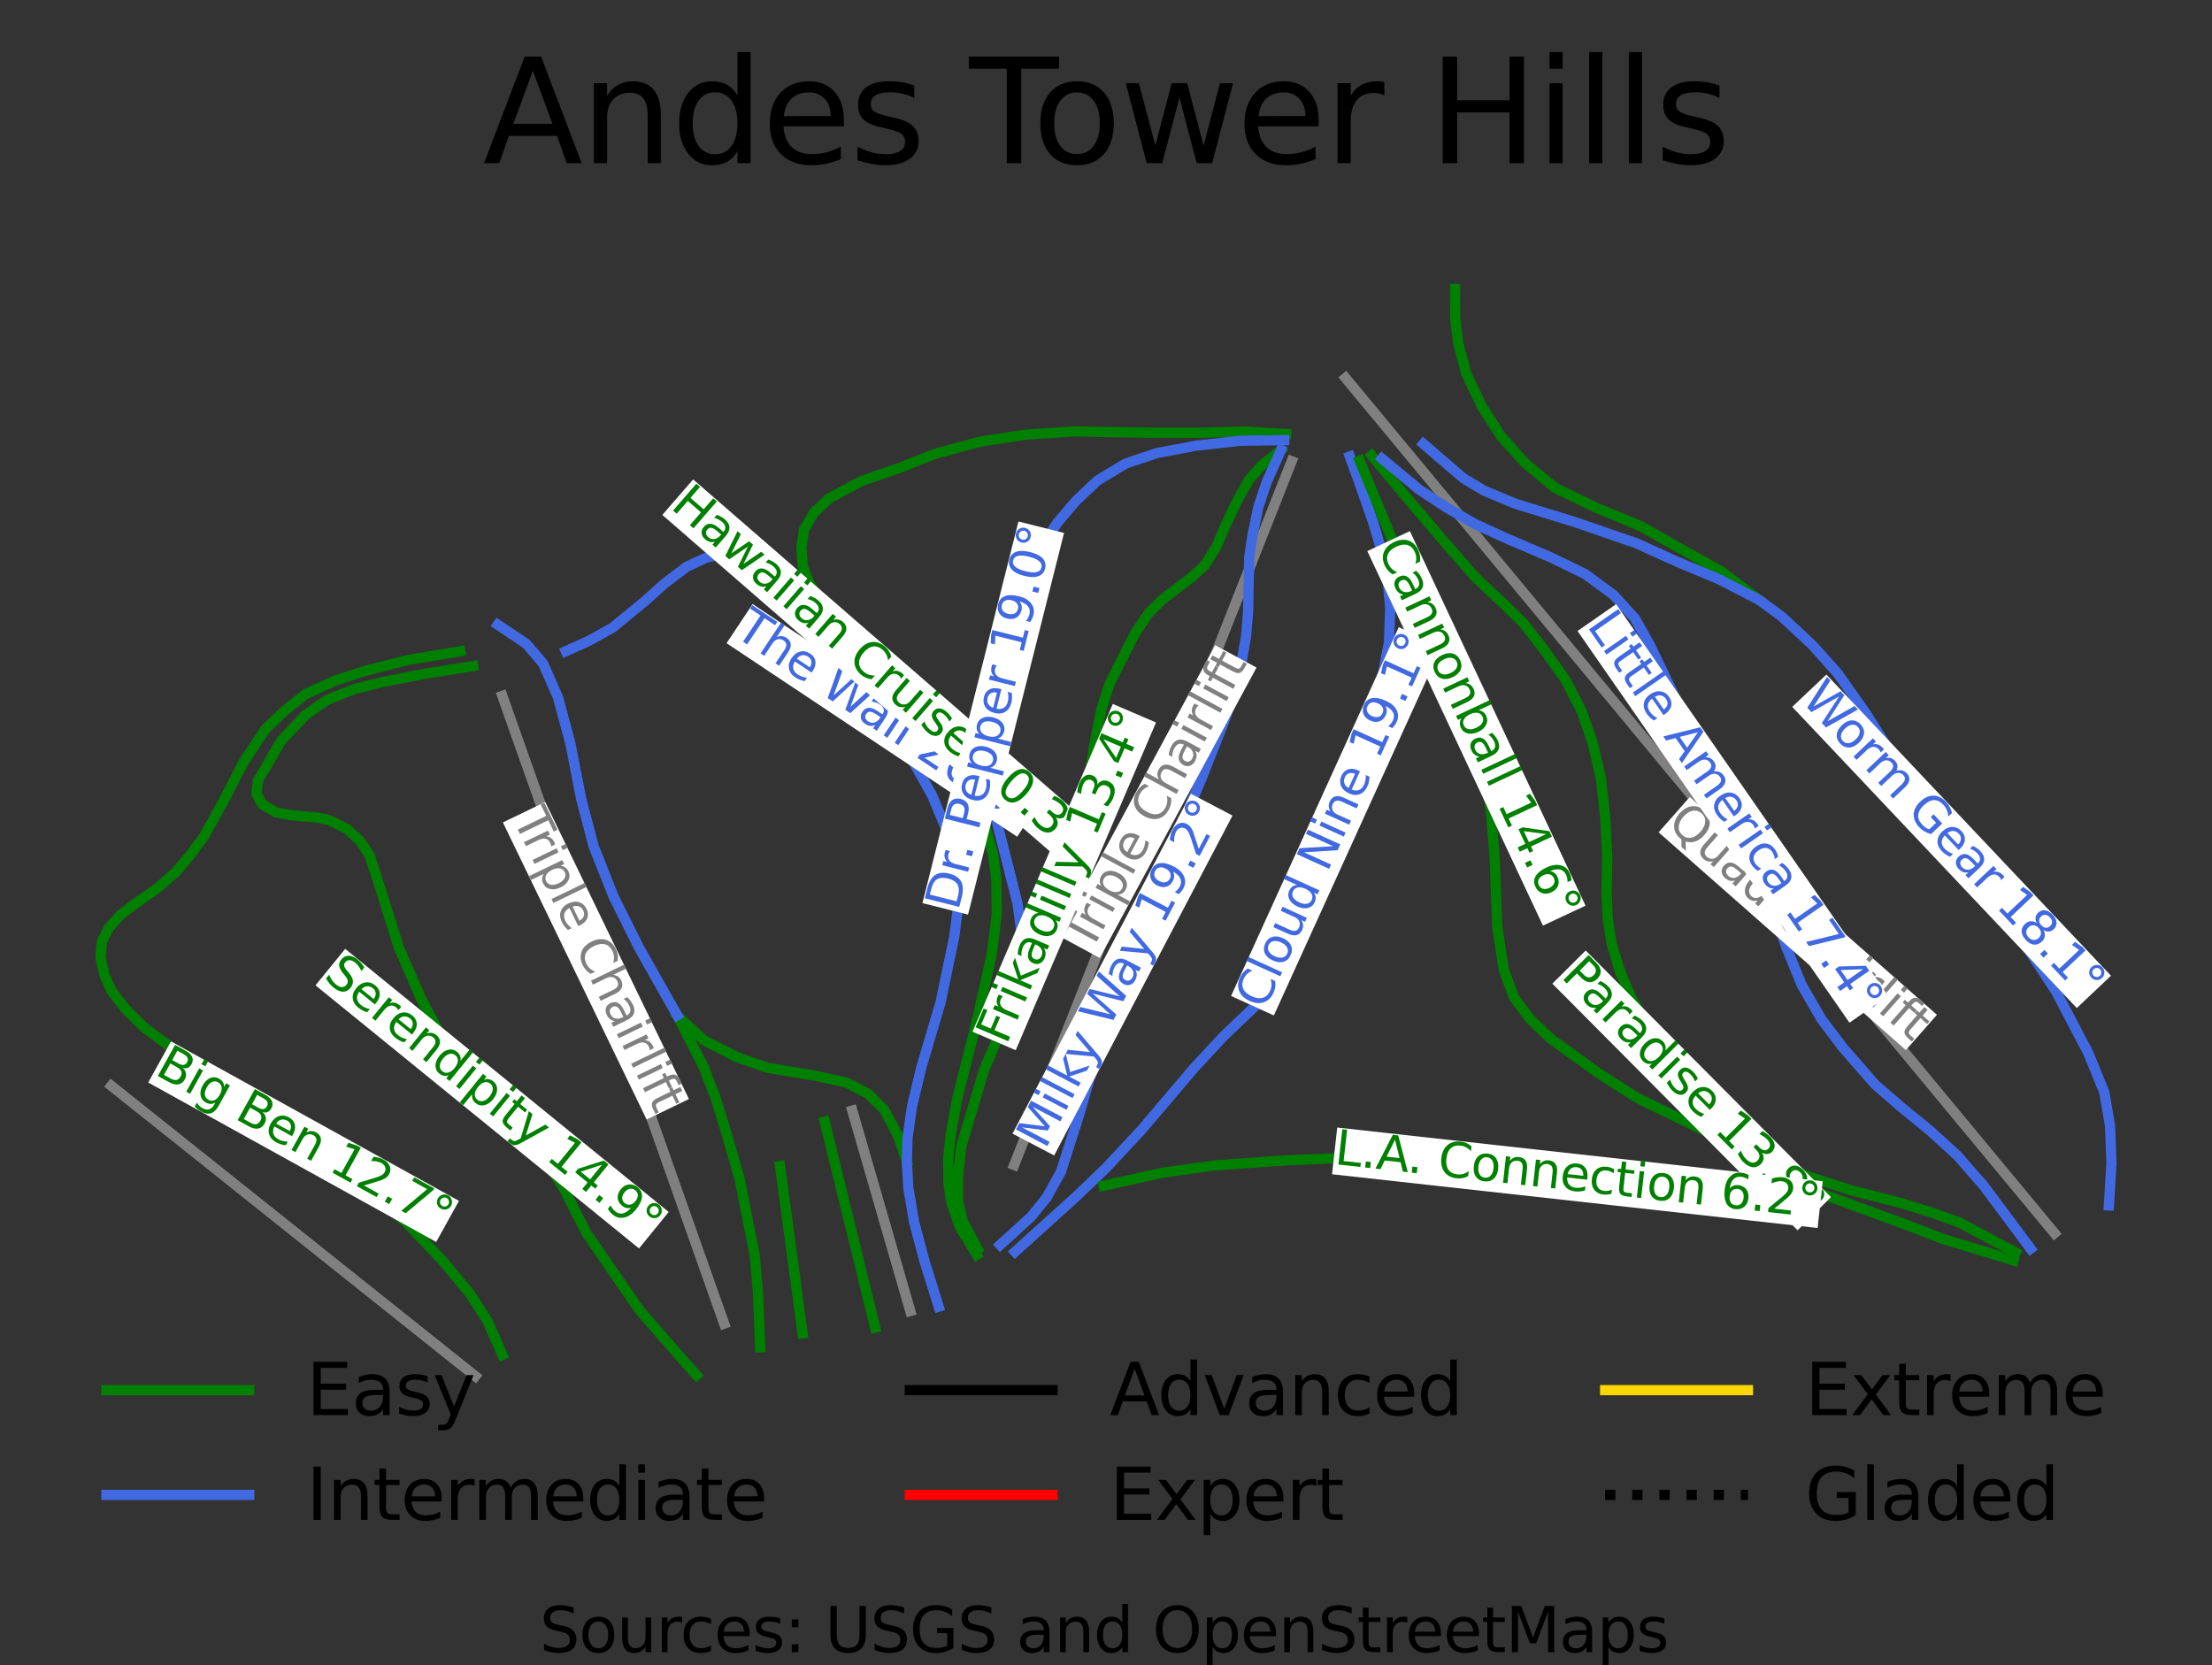 <?xml version="1.0" encoding="utf-8" standalone="no"?>
<!DOCTYPE svg PUBLIC "-//W3C//DTD SVG 1.1//EN"
  "http://www.w3.org/Graphics/SVG/1.1/DTD/svg11.dtd">
<svg height="69.974pt" version="1.1" viewBox="0 0 92.949 69.974" width="92.949pt" xmlns="http://www.w3.org/2000/svg" xmlns:xlink="http://www.w3.org/1999/xlink">
 <rect x="0" y="0" width="92.949" height="69.974" fill="#333333" stroke="none"/>
 <defs>
  <style type="text/css">*{stroke-linecap:butt;stroke-linejoin:round;}</style>
 </defs>
 <g id="figure_1">
  <g id="patch_1">
   <path d="M 0 69.974 
L 92.949 69.974 
L 92.949 0 
L 0 0 
z
" style="fill:none;"/>
  </g>
  <g id="axes_1">
   <g id="line2d_1">
    <path clip-path="url(#pa9ae61f5da)" d="M 34.654 47.134 
" style="fill:none;stroke:#008000;stroke-linecap:square;stroke-width:1.5;"/>
   </g>
   <g id="line2d_2">
    <path clip-path="url(#pa9ae61f5da)" d="M 34.654 47.134 
" style="fill:none;stroke:#4169e1;stroke-linecap:square;stroke-width:1.5;"/>
   </g>
   <g id="line2d_3">
    <path clip-path="url(#pa9ae61f5da)" d="M 34.654 47.134 
" style="fill:none;stroke:#000000;stroke-linecap:square;stroke-width:1.5;"/>
   </g>
   <g id="line2d_4">
    <path clip-path="url(#pa9ae61f5da)" d="M 34.654 47.134 
" style="fill:none;stroke:#ff0000;stroke-linecap:square;stroke-width:1.5;"/>
   </g>
   <g id="line2d_5">
    <path clip-path="url(#pa9ae61f5da)" d="M 34.654 47.134 
" style="fill:none;stroke:#ffd700;stroke-linecap:square;stroke-width:1.5;"/>
   </g>
   <g id="line2d_6">
    <path clip-path="url(#pa9ae61f5da)" d="M 34.654 47.134 
" style="fill:none;stroke:#000000;stroke-dasharray:1.5,2.475;stroke-dashoffset:0;stroke-width:1.5;"/>
   </g>
   <g id="line2d_7">
    <path clip-path="url(#pa9ae61f5da)" d="M 38.25 55.096 
L 37.032 50.884 
L 35.814 46.673 
" style="fill:none;stroke:#808080;stroke-linecap:square;stroke-width:0.43;"/>
   </g>
   <g id="line2d_8">
    <path clip-path="url(#pa9ae61f5da)" d="M 86.33 51.826 
L 84.948 50.157 
L 81.874 46.449 
L 78.071 41.86 
L 75.544 38.813 
L 73.258 36.054 
L 72.526 35.171 
L 71.453 33.877 
L 69.321 31.304 
L 67.189 28.732 
L 63.478 24.254 
L 62.1 22.592 
L 59.994 20.051 
L 57.888 17.511 
L 56.541 15.886 
" style="fill:none;stroke:#808080;stroke-linecap:square;stroke-width:0.43;"/>
   </g>
   <g id="line2d_9">
    <path clip-path="url(#pa9ae61f5da)" d="M 19.973 57.833 
L 16.149 54.783 
L 12.326 51.733 
L 8.503 48.683 
L 4.679 45.633 
" style="fill:none;stroke:#808080;stroke-linecap:square;stroke-width:0.43;"/>
   </g>
   <g id="line2d_10">
    <path clip-path="url(#pa9ae61f5da)" d="M 30.428 55.625 
L 28.887 51.265 
L 26.936 45.74 
L 25.041 40.375 
L 23.742 36.698 
L 22.43 32.983 
L 21.109 29.245 
" style="fill:none;stroke:#808080;stroke-linecap:square;stroke-width:0.43;"/>
   </g>
   <g id="line2d_11">
    <path clip-path="url(#pa9ae61f5da)" d="M 42.615 48.959 
L 43.338 47.127 
L 45.42 41.846 
L 47.434 36.737 
L 48.636 33.687 
L 49.839 30.637 
L 51.406 26.66 
L 53.347 21.738 
L 54.276 19.384 
" style="fill:none;stroke:#808080;stroke-linecap:square;stroke-width:0.43;"/>
   </g>
   <g id="line2d_12">
    <path clip-path="url(#pa9ae61f5da)" d="M 34.654 47.134 
L 34.919 48.216 
L 35.184 49.299 
L 35.449 50.382 
L 35.714 51.465 
L 35.98 52.548 
L 36.245 53.631 
L 36.51 54.714 
L 36.775 55.797 
" style="fill:none;stroke:#008000;stroke-linecap:square;stroke-width:0.43;"/>
   </g>
   <g id="line2d_13">
    <path clip-path="url(#pa9ae61f5da)" d="M 32.777 49.002 
L 33.014 50.76 
L 33.251 52.518 
L 33.488 54.277 
L 33.725 56.035 
" style="fill:none;stroke:#008000;stroke-linecap:square;stroke-width:0.43;"/>
   </g>
   <g id="line2d_14">
    <path clip-path="url(#pa9ae61f5da)" d="M 28.457 42.67 
L 29.014 43.759 
L 29.572 44.848 
L 30.06 46.112 
L 30.561 47.737 
L 30.82 48.645 
L 31.079 49.552 
L 31.394 51.133 
L 31.709 52.714 
L 31.848 54.278 
L 31.896 55.449 
L 31.945 56.619 
" style="fill:none;stroke:#008000;stroke-linecap:square;stroke-width:0.43;"/>
   </g>
   <g id="line2d_15">
    <path clip-path="url(#pa9ae61f5da)" d="M 28.457 42.67 
L 29.568 43.71 
L 30.928 44.411 
L 32.26 44.877 
L 33.28 45.046 
L 34.3 45.215 
L 35.579 45.499 
L 36.476 45.967 
L 37.143 46.623 
L 37.727 47.704 
L 38.107 48.82 
" style="fill:none;stroke:#008000;stroke-linecap:square;stroke-width:0.43;"/>
   </g>
   <g id="line2d_16">
    <path clip-path="url(#pa9ae61f5da)" d="M 20.919 26.253 
L 22.116 27.057 
L 22.823 27.888 
L 23.449 29.313 
L 23.709 30.285 
L 23.97 31.257 
L 24.198 32.425 
L 24.427 33.594 
L 24.686 34.58 
L 24.944 35.565 
L 25.366 36.629 
L 25.788 37.692 
L 26.318 38.756 
L 26.848 39.819 
L 27.652 41.245 
L 28.457 42.67 
" style="fill:none;stroke:#4169e1;stroke-linecap:square;stroke-width:0.43;"/>
   </g>
   <g id="line2d_17">
    <path clip-path="url(#pa9ae61f5da)" d="M 23.775 27.368 
L 24.754 26.927 
L 25.737 26.38 
L 27.065 25.293 
L 27.936 24.515 
L 28.86 23.814 
L 29.704 23.425 
L 30.465 23.27 
L 31.118 23.243 
L 31.608 23.321 
L 32.078 23.42 
L 32.699 24.46 
L 33.321 25.501 
L 34.022 26.453 
L 34.723 27.406 
L 35.425 28.358 
L 36.126 29.311 
L 37.183 30.274 
L 38.03 31.386 
L 38.601 32.411 
L 39.172 33.436 
L 39.592 34.448 
L 40.012 35.461 
L 40.172 36.243 
L 40.27 37.511 
L 40.256 38.133 
L 40.097 39.375 
L 39.809 40.752 
L 39.522 42.128 
L 39.116 43.501 
L 38.71 44.875 
L 38.325 46.485 
L 38.135 47.808 
L 38.107 48.82 
L 38.166 49.908 
L 38.411 51.36 
L 38.846 52.994 
L 39.145 53.953 
L 39.444 54.913 
" style="fill:none;stroke:#4169e1;stroke-linecap:square;stroke-width:0.43;"/>
   </g>
   <g id="line2d_18">
    <path clip-path="url(#pa9ae61f5da)" d="M 19.886 27.99 
L 18.841 28.158 
L 17.796 28.325 
L 16.082 28.662 
L 14.913 28.948 
L 13.743 29.415 
L 12.846 30.038 
L 11.816 31.128 
L 11.325 31.971 
L 10.833 32.814 
L 10.779 33.358 
L 11.019 33.801 
L 11.59 34.138 
L 12.298 34.269 
L 13.277 34.346 
L 13.848 34.475 
L 14.583 34.839 
L 15.126 35.332 
L 15.535 35.954 
L 16.078 37.641 
L 16.418 38.73 
L 16.759 39.819 
L 17.221 40.883 
L 17.683 41.946 
L 18.161 42.84 
L 18.638 43.733 
L 19.586 44.955 
L 20.678 46.171 
L 21.735 47.16 
L 22.687 48.379 
L 23.671 49.908 
L 24.16 50.867 
L 24.649 51.826 
L 25.207 52.637 
L 25.764 53.447 
L 26.322 54.258 
L 26.88 55.068 
L 27.963 56.316 
L 28.616 57.056 
L 29.269 57.795 
" style="fill:none;stroke:#008000;stroke-linecap:square;stroke-width:0.43;"/>
   </g>
   <g id="line2d_19">
    <path clip-path="url(#pa9ae61f5da)" d="M 19.342 27.368 
L 18.256 27.549 
L 17.17 27.729 
L 15.425 28.172 
L 14.124 28.584 
L 12.818 29.181 
L 11.948 29.881 
L 11.159 30.634 
L 10.231 32.037 
L 9.782 32.907 
L 9.333 33.776 
L 8.572 35.15 
L 7.978 35.951 
L 7.407 36.626 
L 6.614 37.329 
L 5.612 38.027 
L 5.068 38.442 
L 4.574 38.989 
L 4.279 39.583 
L 4.225 40.258 
L 4.384 40.961 
L 4.683 41.635 
L 5.254 42.387 
L 6.07 43.192 
L 7.403 44.178 
L 8.531 44.968 
L 9.66 45.759 
L 10.788 46.55 
L 11.917 47.342 
L 12.758 47.979 
L 13.599 48.617 
L 14.439 49.255 
L 15.28 49.892 
L 16.183 50.64 
L 17.085 51.388 
L 17.846 52.192 
L 18.608 52.997 
L 19.75 54.371 
L 20.484 55.513 
L 21.109 56.938 
" style="fill:none;stroke:#008000;stroke-linecap:square;stroke-width:0.43;"/>
   </g>
   <g id="line2d_20">
    <path clip-path="url(#pa9ae61f5da)" d="M 54.045 18.238 
L 52.331 18.134 
L 50.509 18.185 
L 49.421 18.185 
L 48.333 18.185 
L 46.731 18.158 
L 45.128 18.131 
L 44.135 18.196 
L 43.143 18.26 
L 41.235 18.549 
L 40.272 18.807 
L 39.308 19.066 
L 37.727 19.69 
L 36.203 20.21 
L 34.821 20.958 
L 34.191 21.558 
L 33.783 22.258 
L 33.678 22.982 
L 33.729 23.789 
L 34.005 24.512 
L 34.817 25.734 
L 35.852 26.965 
L 36.888 28.196 
L 37.843 29.337 
L 38.798 30.478 
L 39.449 31.389 
L 40.1 32.3 
L 40.887 33.595 
L 41.408 34.743 
L 41.728 35.9 
L 41.864 36.937 
L 41.887 38.392 
L 41.67 40.13 
L 41.33 41.635 
L 40.99 43.139 
L 40.609 44.643 
L 40.229 46.148 
L 39.961 47.599 
L 39.848 48.612 
L 39.852 49.673 
L 39.957 50.455 
L 40.323 51.544 
L 41.045 52.737 
" style="fill:none;stroke:#008000;stroke-linecap:square;stroke-width:0.43;"/>
   </g>
   <g id="line2d_21">
    <path clip-path="url(#pa9ae61f5da)" d="M 53.827 18.911 
L 52.984 19.586 
L 52.471 20.18 
L 51.981 21.062 
L 51.488 22.102 
L 51.107 22.985 
L 50.618 23.763 
L 50.074 24.255 
L 49.53 24.671 
L 48.85 25.19 
L 48.252 25.785 
L 47.712 26.588 
L 47.222 27.547 
L 46.62 28.743 
L 46.271 29.856 
L 45.968 31.389 
L 45.695 33.23 
L 45.287 35.046 
L 45.004 35.953 
L 44.72 36.859 
L 44.249 38.016 
L 43.777 39.172 
L 43.215 40.441 
L 42.653 41.71 
L 42.16 43.061 
L 41.752 44.021 
L 41.344 44.982 
L 40.87 46.575 
L 40.396 48.169 
L 40.256 49.391 
L 40.26 50.478 
L 40.451 51.307 
L 41.072 52.477 
" style="fill:none;stroke:#008000;stroke-linecap:square;stroke-width:0.43;"/>
   </g>
   <g id="line2d_22">
    <path clip-path="url(#pa9ae61f5da)" d="M 53.963 18.496 
L 52.113 18.523 
L 50.269 18.728 
L 48.605 19.042 
L 47.3 19.482 
L 46.127 20.187 
L 45.218 21.043 
L 44.439 21.958 
L 43.672 23.121 
L 43.088 24.408 
L 42.599 25.94 
L 42.191 27.703 
L 41.963 28.939 
L 41.736 30.176 
L 41.608 31.31 
L 41.594 32.934 
L 41.671 33.683 
L 41.989 34.948 
L 42.354 36.366 
L 42.758 37.977 
L 42.922 39.196 
L 42.875 40.575 
L 42.653 41.71 
" style="fill:none;stroke:#4169e1;stroke-linecap:square;stroke-width:0.43;"/>
   </g>
   <g id="line2d_23">
    <path clip-path="url(#pa9ae61f5da)" d="M 56.72 19.185 
L 57.168 20.422 
L 57.701 21.952 
L 58.083 23.243 
L 58.315 24.389 
L 58.416 25.561 
L 58.368 26.979 
L 58.18 27.951 
L 57.992 28.922 
L 57.691 29.896 
L 57.39 30.87 
L 56.941 32.18 
L 56.493 33.49 
L 56.152 34.514 
L 55.812 35.539 
L 55.465 36.486 
L 55.119 37.433 
L 54.772 38.38 
L 54.425 39.327 
L 53.664 41.038 
L 52.825 42.203 
L 52.129 42.866 
L 51.434 43.529 
L 50.159 44.901 
L 49.069 46.186 
L 47.979 47.471 
L 47.218 48.288 
L 46.456 49.105 
L 45.151 50.35 
L 43.902 51.478 
L 42.653 52.605 
" style="fill:none;stroke:#4169e1;stroke-linecap:square;stroke-width:0.43;"/>
   </g>
   <g id="line2d_24">
    <path clip-path="url(#pa9ae61f5da)" d="M 53.827 18.911 
L 53.229 20.261 
L 52.879 21.295 
L 52.63 22.492 
L 52.494 23.4 
L 52.467 24.644 
L 52.444 25.731 
L 52.359 26.746 
L 52.168 27.835 
L 51.896 28.925 
L 51.515 30.117 
L 51.014 31.388 
L 50.513 32.658 
L 50.065 33.722 
L 49.616 34.785 
L 49.167 35.849 
L 48.718 36.912 
L 48.331 37.924 
L 47.943 38.935 
L 47.556 39.946 
L 47.168 40.958 
L 46.595 42.736 
L 46.021 44.514 
L 45.684 45.68 
L 45.346 46.846 
L 44.965 48.039 
L 44.585 49.233 
L 43.982 50.324 
L 43.329 51.129 
L 42.027 52.319 
" style="fill:none;stroke:#4169e1;stroke-linecap:square;stroke-width:0.43;"/>
   </g>
   <g id="line2d_25">
    <path clip-path="url(#pa9ae61f5da)" d="M 57.634 19.145 
L 58.341 19.988 
L 59.049 20.832 
L 59.796 21.713 
L 60.544 22.595 
L 61.279 23.438 
L 62.014 24.282 
L 63.155 25.345 
L 64.025 26.201 
L 64.814 27.213 
L 65.794 28.587 
L 66.473 29.91 
L 66.935 31.26 
L 67.266 32.683 
L 67.456 34.37 
L 67.535 36.007 
L 67.511 37.612 
L 67.561 38.652 
L 67.724 39.664 
L 68.078 40.832 
L 68.568 41.973 
L 69.465 43.503 
L 70.471 44.982 
L 71.083 45.824 
L 71.695 46.667 
L 72.568 47.604 
L 73.517 48.328 
L 74.66 48.95 
L 76.074 49.469 
L 77.76 50.013 
L 78.821 50.286 
L 79.881 50.559 
L 81.214 50.972 
L 82.357 51.388 
L 83.526 52.01 
L 84.695 52.633 
" style="fill:none;stroke:#008000;stroke-linecap:square;stroke-width:0.43;"/>
   </g>
   <g id="line2d_26">
    <path clip-path="url(#pa9ae61f5da)" d="M 57.136 19.363 
L 57.546 20.359 
L 57.955 21.356 
L 58.365 22.352 
L 58.774 23.349 
L 59.197 24.308 
L 59.62 25.268 
L 60.304 26.691 
L 61.011 28.014 
L 61.605 29.34 
L 62.04 30.61 
L 62.398 32.243 
L 62.643 34.033 
L 62.724 35.018 
L 62.805 36.004 
L 62.86 37.482 
L 62.915 38.96 
L 63.187 40.751 
L 63.618 41.92 
L 64.298 42.828 
L 65.168 43.658 
L 66.174 44.384 
L 67.181 45.111 
L 68.812 46.148 
L 70.118 46.784 
L 71.423 47.42 
L 72.47 47.874 
L 73.517 48.328 
" style="fill:none;stroke:#008000;stroke-linecap:square;stroke-width:0.43;"/>
   </g>
   <g id="line2d_27">
    <path clip-path="url(#pa9ae61f5da)" d="M 58.069 19.275 
L 58.842 19.917 
L 59.615 20.56 
L 60.816 21.351 
L 61.986 22.024 
L 63.291 22.621 
L 64.23 23.023 
L 65.168 23.425 
L 66.61 24.126 
L 67.806 25.008 
L 68.704 25.994 
L 69.329 27.109 
L 69.862 28.217 
L 70.395 29.325 
L 70.995 30.553 
L 71.595 31.782 
L 72.204 32.983 
L 72.813 34.184 
L 73.288 35.16 
L 73.762 36.136 
L 74.31 37.663 
L 74.688 38.741 
L 75.067 39.819 
L 75.697 41.373 
L 76.536 42.828 
L 77.434 44.021 
L 78.114 44.799 
L 78.794 45.577 
L 79.963 46.589 
L 81.078 47.497 
L 82.247 48.561 
L 83.335 49.806 
L 84.33 51.14 
L 85.324 52.475 
" style="fill:none;stroke:#4169e1;stroke-linecap:square;stroke-width:0.43;"/>
   </g>
   <g id="line2d_28">
    <path clip-path="url(#pa9ae61f5da)" d="M 61.143 12.142 
L 61.147 13.411 
L 61.282 14.448 
L 61.609 15.693 
L 62.262 17.068 
L 63.078 18.338 
L 64.08 19.457 
L 65.338 20.5 
L 67.045 21.325 
L 68.01 21.726 
L 68.975 22.128 
L 69.846 22.621 
L 70.716 23.114 
L 72.348 24.022 
L 73.137 24.619 
L 73.925 25.215 
" style="fill:none;stroke:#008000;stroke-linecap:square;stroke-width:0.43;"/>
   </g>
   <g id="line2d_29">
    <path clip-path="url(#pa9ae61f5da)" d="M 59.81 18.653 
L 60.648 19.373 
L 61.485 20.093 
L 62.366 20.623 
L 63.672 21.169 
L 64.896 21.545 
L 66.12 21.922 
L 67.439 22.376 
L 68.758 22.83 
L 70.471 23.607 
L 72.212 24.333 
L 73.925 25.215 
L 74.904 25.941 
L 76.155 27.109 
L 77.22 28.3 
L 77.805 29.13 
L 78.39 29.96 
L 79 30.921 
L 79.61 31.882 
L 80.209 32.75 
L 80.808 33.619 
L 81.407 34.487 
L 82.007 35.356 
L 82.753 36.316 
L 83.498 37.277 
L 84.262 38.43 
L 85.025 39.583 
L 85.717 40.635 
L 86.408 41.687 
L 87.08 42.972 
L 87.752 44.257 
L 88.425 45.912 
L 88.665 47.315 
L 88.724 48.895 
L 88.616 50.659 
" style="fill:none;stroke:#4169e1;stroke-linecap:square;stroke-width:0.43;"/>
   </g>
   <g id="line2d_30">
    <path clip-path="url(#pa9ae61f5da)" d="M 46.375 49.831 
L 47.599 49.559 
L 48.823 49.287 
L 49.938 49.131 
L 51.053 48.976 
L 52.508 48.872 
L 53.963 48.768 
L 55.527 48.703 
L 57.091 48.639 
L 58.383 48.677 
L 59.674 48.716 
L 60.912 48.807 
L 62.149 48.898 
L 63.36 49.067 
L 64.57 49.236 
L 66.283 49.495 
L 67.67 49.598 
L 69.274 49.598 
L 70.295 49.585 
L 71.315 49.573 
L 72.973 49.547 
L 74.66 49.702 
L 76.264 50.066 
L 77.27 50.435 
L 78.276 50.804 
L 79.283 51.174 
L 80.289 51.543 
L 81.621 52.062 
L 83.118 52.516 
L 84.614 52.97 
" style="fill:none;stroke:#008000;stroke-linecap:square;stroke-width:0.43;"/>
   </g>
   <g id="text_1">
    <g id="patch_2">
     <path d="M 69.696 34.979 
L 80.085 44.13 
L 81.391 42.647 
L 71.002 33.496 
z
" style="fill:#ffffff;"/>
    </g>
    <!-- Quad Chairlift -->
    <g style="fill:#808080;" transform="translate(69.999 34.665)rotate(-318.626)scale(0.02 -0.02)">
     <defs>
      <path d="M 2522 4238 
Q 1834 4238 1429 3725 
Q 1025 3213 1025 2328 
Q 1025 1447 1429 934 
Q 1834 422 2522 422 
Q 3209 422 3611 934 
Q 4013 1447 4013 2328 
Q 4013 3213 3611 3725 
Q 3209 4238 2522 4238 
z
M 3406 84 
L 4238 -825 
L 3475 -825 
L 2784 -78 
Q 2681 -84 2626 -87 
Q 2572 -91 2522 -91 
Q 1538 -91 948 567 
Q 359 1225 359 2328 
Q 359 3434 948 4092 
Q 1538 4750 2522 4750 
Q 3503 4750 4090 4092 
Q 4678 3434 4678 2328 
Q 4678 1516 4351 937 
Q 4025 359 3406 84 
z
" id="DejaVuSans-51" transform="scale(0.016)"/>
      <path d="M 544 1381 
L 544 3500 
L 1119 3500 
L 1119 1403 
Q 1119 906 1312 657 
Q 1506 409 1894 409 
Q 2359 409 2629 706 
Q 2900 1003 2900 1516 
L 2900 3500 
L 3475 3500 
L 3475 0 
L 2900 0 
L 2900 538 
Q 2691 219 2414 64 
Q 2138 -91 1772 -91 
Q 1169 -91 856 284 
Q 544 659 544 1381 
z
M 1991 3584 
L 1991 3584 
z
" id="DejaVuSans-75" transform="scale(0.016)"/>
      <path d="M 2194 1759 
Q 1497 1759 1228 1600 
Q 959 1441 959 1056 
Q 959 750 1161 570 
Q 1363 391 1709 391 
Q 2188 391 2477 730 
Q 2766 1069 2766 1631 
L 2766 1759 
L 2194 1759 
z
M 3341 1997 
L 3341 0 
L 2766 0 
L 2766 531 
Q 2569 213 2275 61 
Q 1981 -91 1556 -91 
Q 1019 -91 701 211 
Q 384 513 384 1019 
Q 384 1609 779 1909 
Q 1175 2209 1959 2209 
L 2766 2209 
L 2766 2266 
Q 2766 2663 2505 2880 
Q 2244 3097 1772 3097 
Q 1472 3097 1187 3025 
Q 903 2953 641 2809 
L 641 3341 
Q 956 3463 1253 3523 
Q 1550 3584 1831 3584 
Q 2591 3584 2966 3190 
Q 3341 2797 3341 1997 
z
" id="DejaVuSans-61" transform="scale(0.016)"/>
      <path d="M 2906 2969 
L 2906 4863 
L 3481 4863 
L 3481 0 
L 2906 0 
L 2906 525 
Q 2725 213 2448 61 
Q 2172 -91 1784 -91 
Q 1150 -91 751 415 
Q 353 922 353 1747 
Q 353 2572 751 3078 
Q 1150 3584 1784 3584 
Q 2172 3584 2448 3432 
Q 2725 3281 2906 2969 
z
M 947 1747 
Q 947 1113 1208 752 
Q 1469 391 1925 391 
Q 2381 391 2643 752 
Q 2906 1113 2906 1747 
Q 2906 2381 2643 2742 
Q 2381 3103 1925 3103 
Q 1469 3103 1208 2742 
Q 947 2381 947 1747 
z
" id="DejaVuSans-64" transform="scale(0.016)"/>
      <path id="DejaVuSans-20" transform="scale(0.016)"/>
      <path d="M 4122 4306 
L 4122 3641 
Q 3803 3938 3442 4084 
Q 3081 4231 2675 4231 
Q 1875 4231 1450 3742 
Q 1025 3253 1025 2328 
Q 1025 1406 1450 917 
Q 1875 428 2675 428 
Q 3081 428 3442 575 
Q 3803 722 4122 1019 
L 4122 359 
Q 3791 134 3420 21 
Q 3050 -91 2638 -91 
Q 1578 -91 968 557 
Q 359 1206 359 2328 
Q 359 3453 968 4101 
Q 1578 4750 2638 4750 
Q 3056 4750 3426 4639 
Q 3797 4528 4122 4306 
z
" id="DejaVuSans-43" transform="scale(0.016)"/>
      <path d="M 3513 2113 
L 3513 0 
L 2938 0 
L 2938 2094 
Q 2938 2591 2744 2837 
Q 2550 3084 2163 3084 
Q 1697 3084 1428 2787 
Q 1159 2491 1159 1978 
L 1159 0 
L 581 0 
L 581 4863 
L 1159 4863 
L 1159 2956 
Q 1366 3272 1645 3428 
Q 1925 3584 2291 3584 
Q 2894 3584 3203 3211 
Q 3513 2838 3513 2113 
z
" id="DejaVuSans-68" transform="scale(0.016)"/>
      <path d="M 603 3500 
L 1178 3500 
L 1178 0 
L 603 0 
L 603 3500 
z
M 603 4863 
L 1178 4863 
L 1178 4134 
L 603 4134 
L 603 4863 
z
" id="DejaVuSans-69" transform="scale(0.016)"/>
      <path d="M 2631 2963 
Q 2534 3019 2420 3045 
Q 2306 3072 2169 3072 
Q 1681 3072 1420 2755 
Q 1159 2438 1159 1844 
L 1159 0 
L 581 0 
L 581 3500 
L 1159 3500 
L 1159 2956 
Q 1341 3275 1631 3429 
Q 1922 3584 2338 3584 
Q 2397 3584 2469 3576 
Q 2541 3569 2628 3553 
L 2631 2963 
z
" id="DejaVuSans-72" transform="scale(0.016)"/>
      <path d="M 603 4863 
L 1178 4863 
L 1178 0 
L 603 0 
L 603 4863 
z
" id="DejaVuSans-6c" transform="scale(0.016)"/>
      <path d="M 2375 4863 
L 2375 4384 
L 1825 4384 
Q 1516 4384 1395 4259 
Q 1275 4134 1275 3809 
L 1275 3500 
L 2222 3500 
L 2222 3053 
L 1275 3053 
L 1275 0 
L 697 0 
L 697 3053 
L 147 3053 
L 147 3500 
L 697 3500 
L 697 3744 
Q 697 4328 969 4595 
Q 1241 4863 1831 4863 
L 2375 4863 
z
" id="DejaVuSans-66" transform="scale(0.016)"/>
      <path d="M 1172 4494 
L 1172 3500 
L 2356 3500 
L 2356 3053 
L 1172 3053 
L 1172 1153 
Q 1172 725 1289 603 
Q 1406 481 1766 481 
L 2356 481 
L 2356 0 
L 1766 0 
Q 1100 0 847 248 
Q 594 497 594 1153 
L 594 3053 
L 172 3053 
L 172 3500 
L 594 3500 
L 594 4494 
L 1172 4494 
z
" id="DejaVuSans-74" transform="scale(0.016)"/>
     </defs>
     <use xlink:href="#DejaVuSans-51"/>
     <use x="78.711" xlink:href="#DejaVuSans-75"/>
     <use x="142.09" xlink:href="#DejaVuSans-61"/>
     <use x="203.369" xlink:href="#DejaVuSans-64"/>
     <use x="266.846" xlink:href="#DejaVuSans-20"/>
     <use x="298.633" xlink:href="#DejaVuSans-43"/>
     <use x="368.457" xlink:href="#DejaVuSans-68"/>
     <use x="431.836" xlink:href="#DejaVuSans-61"/>
     <use x="493.115" xlink:href="#DejaVuSans-69"/>
     <use x="520.898" xlink:href="#DejaVuSans-72"/>
     <use x="562.012" xlink:href="#DejaVuSans-6c"/>
     <use x="589.795" xlink:href="#DejaVuSans-69"/>
     <use x="617.578" xlink:href="#DejaVuSans-66"/>
     <use x="651.033" xlink:href="#DejaVuSans-74"/>
    </g>
   </g>
   <g id="text_2">
    <g id="patch_3">
     <path d="M 21.132 34.563 
L 27.171 47.047 
L 28.949 46.187 
L 22.911 33.703 
z
" style="fill:#ffffff;"/>
    </g>
    <!-- Triple Chairlift -->
    <g style="fill:#808080;" transform="translate(21.533 34.391)rotate(-295.813)scale(0.02 -0.02)">
     <defs>
      <path d="M -19 4666 
L 3928 4666 
L 3928 4134 
L 2272 4134 
L 2272 0 
L 1638 0 
L 1638 4134 
L -19 4134 
L -19 4666 
z
" id="DejaVuSans-54" transform="scale(0.016)"/>
      <path d="M 1159 525 
L 1159 -1331 
L 581 -1331 
L 581 3500 
L 1159 3500 
L 1159 2969 
Q 1341 3281 1617 3432 
Q 1894 3584 2278 3584 
Q 2916 3584 3314 3078 
Q 3713 2572 3713 1747 
Q 3713 922 3314 415 
Q 2916 -91 2278 -91 
Q 1894 -91 1617 61 
Q 1341 213 1159 525 
z
M 3116 1747 
Q 3116 2381 2855 2742 
Q 2594 3103 2138 3103 
Q 1681 3103 1420 2742 
Q 1159 2381 1159 1747 
Q 1159 1113 1420 752 
Q 1681 391 2138 391 
Q 2594 391 2855 752 
Q 3116 1113 3116 1747 
z
" id="DejaVuSans-70" transform="scale(0.016)"/>
      <path d="M 3597 1894 
L 3597 1613 
L 953 1613 
Q 991 1019 1311 708 
Q 1631 397 2203 397 
Q 2534 397 2845 478 
Q 3156 559 3463 722 
L 3463 178 
Q 3153 47 2828 -22 
Q 2503 -91 2169 -91 
Q 1331 -91 842 396 
Q 353 884 353 1716 
Q 353 2575 817 3079 
Q 1281 3584 2069 3584 
Q 2775 3584 3186 3129 
Q 3597 2675 3597 1894 
z
M 3022 2063 
Q 3016 2534 2758 2815 
Q 2500 3097 2075 3097 
Q 1594 3097 1305 2825 
Q 1016 2553 972 2059 
L 3022 2063 
z
" id="DejaVuSans-65" transform="scale(0.016)"/>
     </defs>
     <use xlink:href="#DejaVuSans-54"/>
     <use x="46.334" xlink:href="#DejaVuSans-72"/>
     <use x="87.447" xlink:href="#DejaVuSans-69"/>
     <use x="115.23" xlink:href="#DejaVuSans-70"/>
     <use x="178.707" xlink:href="#DejaVuSans-6c"/>
     <use x="206.49" xlink:href="#DejaVuSans-65"/>
     <use x="268.014" xlink:href="#DejaVuSans-20"/>
     <use x="299.801" xlink:href="#DejaVuSans-43"/>
     <use x="369.625" xlink:href="#DejaVuSans-68"/>
     <use x="433.004" xlink:href="#DejaVuSans-61"/>
     <use x="494.283" xlink:href="#DejaVuSans-69"/>
     <use x="522.066" xlink:href="#DejaVuSans-72"/>
     <use x="563.18" xlink:href="#DejaVuSans-6c"/>
     <use x="590.963" xlink:href="#DejaVuSans-69"/>
     <use x="618.746" xlink:href="#DejaVuSans-66"/>
     <use x="652.201" xlink:href="#DejaVuSans-74"/>
    </g>
   </g>
   <g id="text_3">
    <g id="patch_4">
     <path d="M 46.212 40.258 
L 52.799 28.054 
L 51.061 27.116 
L 44.473 39.319 
z
" style="fill:#ffffff;"/>
    </g>
    <!-- Triple Chairlift -->
    <g style="fill:#808080;" transform="translate(45.838 40.033)rotate(-61.639)scale(0.02 -0.02)">
     <use xlink:href="#DejaVuSans-54"/>
     <use x="46.334" xlink:href="#DejaVuSans-72"/>
     <use x="87.447" xlink:href="#DejaVuSans-69"/>
     <use x="115.23" xlink:href="#DejaVuSans-70"/>
     <use x="178.707" xlink:href="#DejaVuSans-6c"/>
     <use x="206.49" xlink:href="#DejaVuSans-65"/>
     <use x="268.014" xlink:href="#DejaVuSans-20"/>
     <use x="299.801" xlink:href="#DejaVuSans-43"/>
     <use x="369.625" xlink:href="#DejaVuSans-68"/>
     <use x="433.004" xlink:href="#DejaVuSans-61"/>
     <use x="494.283" xlink:href="#DejaVuSans-69"/>
     <use x="522.066" xlink:href="#DejaVuSans-72"/>
     <use x="563.18" xlink:href="#DejaVuSans-6c"/>
     <use x="590.963" xlink:href="#DejaVuSans-69"/>
     <use x="618.746" xlink:href="#DejaVuSans-66"/>
     <use x="652.201" xlink:href="#DejaVuSans-74"/>
    </g>
   </g>
   <g id="text_4">
    <g id="patch_5">
     <path d="M 30.53 27.03 
L 42.74 35.163 
L 43.836 33.518 
L 31.625 25.386 
z
" style="fill:#ffffff;"/>
    </g>
    <!-- The Wall 20.5° -->
    <g style="fill:#4169e1;" transform="translate(30.788 26.678)rotate(-326.335)scale(0.02 -0.02)">
     <defs>
      <path d="M 213 4666 
L 850 4666 
L 1831 722 
L 2809 4666 
L 3519 4666 
L 4500 722 
L 5478 4666 
L 6119 4666 
L 4947 0 
L 4153 0 
L 3169 4050 
L 2175 0 
L 1381 0 
L 213 4666 
z
" id="DejaVuSans-57" transform="scale(0.016)"/>
      <path d="M 1228 531 
L 3431 531 
L 3431 0 
L 469 0 
L 469 531 
Q 828 903 1448 1529 
Q 2069 2156 2228 2338 
Q 2531 2678 2651 2914 
Q 2772 3150 2772 3378 
Q 2772 3750 2511 3984 
Q 2250 4219 1831 4219 
Q 1534 4219 1204 4116 
Q 875 4013 500 3803 
L 500 4441 
Q 881 4594 1212 4672 
Q 1544 4750 1819 4750 
Q 2544 4750 2975 4387 
Q 3406 4025 3406 3419 
Q 3406 3131 3298 2873 
Q 3191 2616 2906 2266 
Q 2828 2175 2409 1742 
Q 1991 1309 1228 531 
z
" id="DejaVuSans-32" transform="scale(0.016)"/>
      <path d="M 2034 4250 
Q 1547 4250 1301 3770 
Q 1056 3291 1056 2328 
Q 1056 1369 1301 889 
Q 1547 409 2034 409 
Q 2525 409 2770 889 
Q 3016 1369 3016 2328 
Q 3016 3291 2770 3770 
Q 2525 4250 2034 4250 
z
M 2034 4750 
Q 2819 4750 3233 4129 
Q 3647 3509 3647 2328 
Q 3647 1150 3233 529 
Q 2819 -91 2034 -91 
Q 1250 -91 836 529 
Q 422 1150 422 2328 
Q 422 3509 836 4129 
Q 1250 4750 2034 4750 
z
" id="DejaVuSans-30" transform="scale(0.016)"/>
      <path d="M 684 794 
L 1344 794 
L 1344 0 
L 684 0 
L 684 794 
z
" id="DejaVuSans-2e" transform="scale(0.016)"/>
      <path d="M 691 4666 
L 3169 4666 
L 3169 4134 
L 1269 4134 
L 1269 2991 
Q 1406 3038 1543 3061 
Q 1681 3084 1819 3084 
Q 2600 3084 3056 2656 
Q 3513 2228 3513 1497 
Q 3513 744 3044 326 
Q 2575 -91 1722 -91 
Q 1428 -91 1123 -41 
Q 819 9 494 109 
L 494 744 
Q 775 591 1075 516 
Q 1375 441 1709 441 
Q 2250 441 2565 725 
Q 2881 1009 2881 1497 
Q 2881 1984 2565 2268 
Q 2250 2553 1709 2553 
Q 1456 2553 1204 2497 
Q 953 2441 691 2322 
L 691 4666 
z
" id="DejaVuSans-35" transform="scale(0.016)"/>
      <path d="M 1600 4347 
Q 1350 4347 1178 4173 
Q 1006 4000 1006 3750 
Q 1006 3503 1178 3333 
Q 1350 3163 1600 3163 
Q 1850 3163 2022 3333 
Q 2194 3503 2194 3750 
Q 2194 3997 2020 4172 
Q 1847 4347 1600 4347 
z
M 1600 4750 
Q 1800 4750 1984 4673 
Q 2169 4597 2303 4453 
Q 2447 4313 2519 4134 
Q 2591 3956 2591 3750 
Q 2591 3338 2302 3052 
Q 2013 2766 1594 2766 
Q 1172 2766 890 3047 
Q 609 3328 609 3750 
Q 609 4169 896 4459 
Q 1184 4750 1600 4750 
z
" id="DejaVuSans-b0" transform="scale(0.016)"/>
     </defs>
     <use xlink:href="#DejaVuSans-54"/>
     <use x="61.084" xlink:href="#DejaVuSans-68"/>
     <use x="124.463" xlink:href="#DejaVuSans-65"/>
     <use x="185.986" xlink:href="#DejaVuSans-20"/>
     <use x="217.773" xlink:href="#DejaVuSans-57"/>
     <use x="310.275" xlink:href="#DejaVuSans-61"/>
     <use x="371.555" xlink:href="#DejaVuSans-6c"/>
     <use x="399.338" xlink:href="#DejaVuSans-6c"/>
     <use x="427.121" xlink:href="#DejaVuSans-20"/>
     <use x="458.908" xlink:href="#DejaVuSans-32"/>
     <use x="522.531" xlink:href="#DejaVuSans-30"/>
     <use x="586.154" xlink:href="#DejaVuSans-2e"/>
     <use x="617.941" xlink:href="#DejaVuSans-35"/>
     <use x="681.564" xlink:href="#DejaVuSans-b0"/>
    </g>
   </g>
   <g id="text_5">
    <g id="patch_6">
     <path d="M 13.258 41.409 
L 26.852 52.466 
L 28.099 50.933 
L 14.505 39.877 
z
" style="fill:#ffffff;"/>
    </g>
    <!-- Serendipity 14.9° -->
    <g style="fill:#008000;" transform="translate(13.549 41.084)rotate(-320.876)scale(0.02 -0.02)">
     <defs>
      <path d="M 3425 4513 
L 3425 3897 
Q 3066 4069 2747 4153 
Q 2428 4238 2131 4238 
Q 1616 4238 1336 4038 
Q 1056 3838 1056 3469 
Q 1056 3159 1242 3001 
Q 1428 2844 1947 2747 
L 2328 2669 
Q 3034 2534 3370 2195 
Q 3706 1856 3706 1288 
Q 3706 609 3251 259 
Q 2797 -91 1919 -91 
Q 1588 -91 1214 -16 
Q 841 59 441 206 
L 441 856 
Q 825 641 1194 531 
Q 1563 422 1919 422 
Q 2459 422 2753 634 
Q 3047 847 3047 1241 
Q 3047 1584 2836 1778 
Q 2625 1972 2144 2069 
L 1759 2144 
Q 1053 2284 737 2584 
Q 422 2884 422 3419 
Q 422 4038 858 4394 
Q 1294 4750 2059 4750 
Q 2388 4750 2728 4690 
Q 3069 4631 3425 4513 
z
" id="DejaVuSans-53" transform="scale(0.016)"/>
      <path d="M 3513 2113 
L 3513 0 
L 2938 0 
L 2938 2094 
Q 2938 2591 2744 2837 
Q 2550 3084 2163 3084 
Q 1697 3084 1428 2787 
Q 1159 2491 1159 1978 
L 1159 0 
L 581 0 
L 581 3500 
L 1159 3500 
L 1159 2956 
Q 1366 3272 1645 3428 
Q 1925 3584 2291 3584 
Q 2894 3584 3203 3211 
Q 3513 2838 3513 2113 
z
" id="DejaVuSans-6e" transform="scale(0.016)"/>
      <path d="M 2059 -325 
Q 1816 -950 1584 -1140 
Q 1353 -1331 966 -1331 
L 506 -1331 
L 506 -850 
L 844 -850 
Q 1081 -850 1212 -737 
Q 1344 -625 1503 -206 
L 1606 56 
L 191 3500 
L 800 3500 
L 1894 763 
L 2988 3500 
L 3597 3500 
L 2059 -325 
z
" id="DejaVuSans-79" transform="scale(0.016)"/>
      <path d="M 794 531 
L 1825 531 
L 1825 4091 
L 703 3866 
L 703 4441 
L 1819 4666 
L 2450 4666 
L 2450 531 
L 3481 531 
L 3481 0 
L 794 0 
L 794 531 
z
" id="DejaVuSans-31" transform="scale(0.016)"/>
      <path d="M 2419 4116 
L 825 1625 
L 2419 1625 
L 2419 4116 
z
M 2253 4666 
L 3047 4666 
L 3047 1625 
L 3713 1625 
L 3713 1100 
L 3047 1100 
L 3047 0 
L 2419 0 
L 2419 1100 
L 313 1100 
L 313 1709 
L 2253 4666 
z
" id="DejaVuSans-34" transform="scale(0.016)"/>
      <path d="M 703 97 
L 703 672 
Q 941 559 1184 500 
Q 1428 441 1663 441 
Q 2288 441 2617 861 
Q 2947 1281 2994 2138 
Q 2813 1869 2534 1725 
Q 2256 1581 1919 1581 
Q 1219 1581 811 2004 
Q 403 2428 403 3163 
Q 403 3881 828 4315 
Q 1253 4750 1959 4750 
Q 2769 4750 3195 4129 
Q 3622 3509 3622 2328 
Q 3622 1225 3098 567 
Q 2575 -91 1691 -91 
Q 1453 -91 1209 -44 
Q 966 3 703 97 
z
M 1959 2075 
Q 2384 2075 2632 2365 
Q 2881 2656 2881 3163 
Q 2881 3666 2632 3958 
Q 2384 4250 1959 4250 
Q 1534 4250 1286 3958 
Q 1038 3666 1038 3163 
Q 1038 2656 1286 2365 
Q 1534 2075 1959 2075 
z
" id="DejaVuSans-39" transform="scale(0.016)"/>
     </defs>
     <use xlink:href="#DejaVuSans-53"/>
     <use x="63.477" xlink:href="#DejaVuSans-65"/>
     <use x="125" xlink:href="#DejaVuSans-72"/>
     <use x="163.863" xlink:href="#DejaVuSans-65"/>
     <use x="225.387" xlink:href="#DejaVuSans-6e"/>
     <use x="288.766" xlink:href="#DejaVuSans-64"/>
     <use x="352.242" xlink:href="#DejaVuSans-69"/>
     <use x="380.025" xlink:href="#DejaVuSans-70"/>
     <use x="443.502" xlink:href="#DejaVuSans-69"/>
     <use x="471.285" xlink:href="#DejaVuSans-74"/>
     <use x="510.494" xlink:href="#DejaVuSans-79"/>
     <use x="569.674" xlink:href="#DejaVuSans-20"/>
     <use x="601.461" xlink:href="#DejaVuSans-31"/>
     <use x="665.084" xlink:href="#DejaVuSans-34"/>
     <use x="728.707" xlink:href="#DejaVuSans-2e"/>
     <use x="760.494" xlink:href="#DejaVuSans-39"/>
     <use x="824.117" xlink:href="#DejaVuSans-b0"/>
    </g>
   </g>
   <g id="text_6">
    <g id="patch_7">
     <path d="M 6.229 45.493 
L 18.329 52.194 
L 19.286 50.466 
L 7.186 43.765 
z
" style="fill:#ffffff;"/>
    </g>
    <!-- Big Ben 12.7° -->
    <g style="fill:#008000;" transform="translate(6.458 45.121)rotate(-331.022)scale(0.02 -0.02)">
     <defs>
      <path d="M 1259 2228 
L 1259 519 
L 2272 519 
Q 2781 519 3026 730 
Q 3272 941 3272 1375 
Q 3272 1813 3026 2020 
Q 2781 2228 2272 2228 
L 1259 2228 
z
M 1259 4147 
L 1259 2741 
L 2194 2741 
Q 2656 2741 2882 2914 
Q 3109 3088 3109 3444 
Q 3109 3797 2882 3972 
Q 2656 4147 2194 4147 
L 1259 4147 
z
M 628 4666 
L 2241 4666 
Q 2963 4666 3353 4366 
Q 3744 4066 3744 3513 
Q 3744 3084 3544 2831 
Q 3344 2578 2956 2516 
Q 3422 2416 3680 2098 
Q 3938 1781 3938 1306 
Q 3938 681 3513 340 
Q 3088 0 2303 0 
L 628 0 
L 628 4666 
z
" id="DejaVuSans-42" transform="scale(0.016)"/>
      <path d="M 2906 1791 
Q 2906 2416 2648 2759 
Q 2391 3103 1925 3103 
Q 1463 3103 1205 2759 
Q 947 2416 947 1791 
Q 947 1169 1205 825 
Q 1463 481 1925 481 
Q 2391 481 2648 825 
Q 2906 1169 2906 1791 
z
M 3481 434 
Q 3481 -459 3084 -895 
Q 2688 -1331 1869 -1331 
Q 1566 -1331 1297 -1286 
Q 1028 -1241 775 -1147 
L 775 -588 
Q 1028 -725 1275 -790 
Q 1522 -856 1778 -856 
Q 2344 -856 2625 -561 
Q 2906 -266 2906 331 
L 2906 616 
Q 2728 306 2450 153 
Q 2172 0 1784 0 
Q 1141 0 747 490 
Q 353 981 353 1791 
Q 353 2603 747 3093 
Q 1141 3584 1784 3584 
Q 2172 3584 2450 3431 
Q 2728 3278 2906 2969 
L 2906 3500 
L 3481 3500 
L 3481 434 
z
" id="DejaVuSans-67" transform="scale(0.016)"/>
      <path d="M 525 4666 
L 3525 4666 
L 3525 4397 
L 1831 0 
L 1172 0 
L 2766 4134 
L 525 4134 
L 525 4666 
z
" id="DejaVuSans-37" transform="scale(0.016)"/>
     </defs>
     <use xlink:href="#DejaVuSans-42"/>
     <use x="68.604" xlink:href="#DejaVuSans-69"/>
     <use x="96.387" xlink:href="#DejaVuSans-67"/>
     <use x="159.863" xlink:href="#DejaVuSans-20"/>
     <use x="191.65" xlink:href="#DejaVuSans-42"/>
     <use x="260.254" xlink:href="#DejaVuSans-65"/>
     <use x="321.777" xlink:href="#DejaVuSans-6e"/>
     <use x="385.156" xlink:href="#DejaVuSans-20"/>
     <use x="416.943" xlink:href="#DejaVuSans-31"/>
     <use x="480.566" xlink:href="#DejaVuSans-32"/>
     <use x="544.189" xlink:href="#DejaVuSans-2e"/>
     <use x="575.977" xlink:href="#DejaVuSans-37"/>
     <use x="639.6" xlink:href="#DejaVuSans-b0"/>
    </g>
   </g>
   <g id="text_7">
    <g id="patch_8">
     <path d="M 27.831 21.64 
L 44.649 36.243 
L 45.945 34.752 
L 29.126 20.148 
z
" style="fill:#ffffff;"/>
    </g>
    <!-- Hawaiian Cruise 10.3° -->
    <g style="fill:#008000;" transform="translate(28.131 21.324)rotate(-319.033)scale(0.02 -0.02)">
     <defs>
      <path d="M 628 4666 
L 1259 4666 
L 1259 2753 
L 3553 2753 
L 3553 4666 
L 4184 4666 
L 4184 0 
L 3553 0 
L 3553 2222 
L 1259 2222 
L 1259 0 
L 628 0 
L 628 4666 
z
" id="DejaVuSans-48" transform="scale(0.016)"/>
      <path d="M 269 3500 
L 844 3500 
L 1563 769 
L 2278 3500 
L 2956 3500 
L 3675 769 
L 4391 3500 
L 4966 3500 
L 4050 0 
L 3372 0 
L 2619 2869 
L 1863 0 
L 1184 0 
L 269 3500 
z
" id="DejaVuSans-77" transform="scale(0.016)"/>
      <path d="M 2834 3397 
L 2834 2853 
Q 2591 2978 2328 3040 
Q 2066 3103 1784 3103 
Q 1356 3103 1142 2972 
Q 928 2841 928 2578 
Q 928 2378 1081 2264 
Q 1234 2150 1697 2047 
L 1894 2003 
Q 2506 1872 2764 1633 
Q 3022 1394 3022 966 
Q 3022 478 2636 193 
Q 2250 -91 1575 -91 
Q 1294 -91 989 -36 
Q 684 19 347 128 
L 347 722 
Q 666 556 975 473 
Q 1284 391 1588 391 
Q 1994 391 2212 530 
Q 2431 669 2431 922 
Q 2431 1156 2273 1281 
Q 2116 1406 1581 1522 
L 1381 1569 
Q 847 1681 609 1914 
Q 372 2147 372 2553 
Q 372 3047 722 3315 
Q 1072 3584 1716 3584 
Q 2034 3584 2315 3537 
Q 2597 3491 2834 3397 
z
" id="DejaVuSans-73" transform="scale(0.016)"/>
      <path d="M 2597 2516 
Q 3050 2419 3304 2112 
Q 3559 1806 3559 1356 
Q 3559 666 3084 287 
Q 2609 -91 1734 -91 
Q 1441 -91 1130 -33 
Q 819 25 488 141 
L 488 750 
Q 750 597 1062 519 
Q 1375 441 1716 441 
Q 2309 441 2620 675 
Q 2931 909 2931 1356 
Q 2931 1769 2642 2001 
Q 2353 2234 1838 2234 
L 1294 2234 
L 1294 2753 
L 1863 2753 
Q 2328 2753 2575 2939 
Q 2822 3125 2822 3475 
Q 2822 3834 2567 4026 
Q 2313 4219 1838 4219 
Q 1578 4219 1281 4162 
Q 984 4106 628 3988 
L 628 4550 
Q 988 4650 1302 4700 
Q 1616 4750 1894 4750 
Q 2613 4750 3031 4423 
Q 3450 4097 3450 3541 
Q 3450 3153 3228 2886 
Q 3006 2619 2597 2516 
z
" id="DejaVuSans-33" transform="scale(0.016)"/>
     </defs>
     <use xlink:href="#DejaVuSans-48"/>
     <use x="75.195" xlink:href="#DejaVuSans-61"/>
     <use x="136.475" xlink:href="#DejaVuSans-77"/>
     <use x="218.262" xlink:href="#DejaVuSans-61"/>
     <use x="279.541" xlink:href="#DejaVuSans-69"/>
     <use x="307.324" xlink:href="#DejaVuSans-69"/>
     <use x="335.107" xlink:href="#DejaVuSans-61"/>
     <use x="396.387" xlink:href="#DejaVuSans-6e"/>
     <use x="459.766" xlink:href="#DejaVuSans-20"/>
     <use x="491.553" xlink:href="#DejaVuSans-43"/>
     <use x="561.377" xlink:href="#DejaVuSans-72"/>
     <use x="602.49" xlink:href="#DejaVuSans-75"/>
     <use x="665.869" xlink:href="#DejaVuSans-69"/>
     <use x="693.652" xlink:href="#DejaVuSans-73"/>
     <use x="745.752" xlink:href="#DejaVuSans-65"/>
     <use x="807.275" xlink:href="#DejaVuSans-20"/>
     <use x="839.062" xlink:href="#DejaVuSans-31"/>
     <use x="902.686" xlink:href="#DejaVuSans-30"/>
     <use x="966.309" xlink:href="#DejaVuSans-2e"/>
     <use x="998.096" xlink:href="#DejaVuSans-33"/>
     <use x="1061.719" xlink:href="#DejaVuSans-b0"/>
    </g>
   </g>
   <g id="text_8">
    <g id="patch_9">
     <path d="M 42.681 44.134 
L 48.576 30.362 
L 46.76 29.584 
L 40.865 43.357 
z
" style="fill:#ffffff;"/>
    </g>
    <!-- Frikadilly 13.4° -->
    <g style="fill:#008000;" transform="translate(42.288 43.944)rotate(-66.828)scale(0.02 -0.02)">
     <defs>
      <path d="M 628 4666 
L 3309 4666 
L 3309 4134 
L 1259 4134 
L 1259 2759 
L 3109 2759 
L 3109 2228 
L 1259 2228 
L 1259 0 
L 628 0 
L 628 4666 
z
" id="DejaVuSans-46" transform="scale(0.016)"/>
      <path d="M 581 4863 
L 1159 4863 
L 1159 1991 
L 2875 3500 
L 3609 3500 
L 1753 1863 
L 3688 0 
L 2938 0 
L 1159 1709 
L 1159 0 
L 581 0 
L 581 4863 
z
" id="DejaVuSans-6b" transform="scale(0.016)"/>
     </defs>
     <use xlink:href="#DejaVuSans-46"/>
     <use x="50.27" xlink:href="#DejaVuSans-72"/>
     <use x="91.383" xlink:href="#DejaVuSans-69"/>
     <use x="119.166" xlink:href="#DejaVuSans-6b"/>
     <use x="175.326" xlink:href="#DejaVuSans-61"/>
     <use x="236.605" xlink:href="#DejaVuSans-64"/>
     <use x="300.082" xlink:href="#DejaVuSans-69"/>
     <use x="327.865" xlink:href="#DejaVuSans-6c"/>
     <use x="355.648" xlink:href="#DejaVuSans-6c"/>
     <use x="383.432" xlink:href="#DejaVuSans-79"/>
     <use x="442.611" xlink:href="#DejaVuSans-20"/>
     <use x="474.398" xlink:href="#DejaVuSans-31"/>
     <use x="538.021" xlink:href="#DejaVuSans-33"/>
     <use x="601.645" xlink:href="#DejaVuSans-2e"/>
     <use x="633.432" xlink:href="#DejaVuSans-34"/>
     <use x="697.055" xlink:href="#DejaVuSans-b0"/>
    </g>
   </g>
   <g id="text_9">
    <g id="patch_10">
     <path d="M 40.677 38.435 
L 44.711 22.398 
L 42.795 21.916 
L 38.761 37.953 
z
" style="fill:#ffffff;"/>
    </g>
    <!-- Dr. Pepper 19.0° -->
    <g style="fill:#4169e1;" transform="translate(40.26 38.309)rotate(-75.881)scale(0.02 -0.02)">
     <defs>
      <path d="M 1259 4147 
L 1259 519 
L 2022 519 
Q 2988 519 3436 956 
Q 3884 1394 3884 2338 
Q 3884 3275 3436 3711 
Q 2988 4147 2022 4147 
L 1259 4147 
z
M 628 4666 
L 1925 4666 
Q 3281 4666 3915 4102 
Q 4550 3538 4550 2338 
Q 4550 1131 3912 565 
Q 3275 0 1925 0 
L 628 0 
L 628 4666 
z
" id="DejaVuSans-44" transform="scale(0.016)"/>
      <path d="M 1259 4147 
L 1259 2394 
L 2053 2394 
Q 2494 2394 2734 2622 
Q 2975 2850 2975 3272 
Q 2975 3691 2734 3919 
Q 2494 4147 2053 4147 
L 1259 4147 
z
M 628 4666 
L 2053 4666 
Q 2838 4666 3239 4311 
Q 3641 3956 3641 3272 
Q 3641 2581 3239 2228 
Q 2838 1875 2053 1875 
L 1259 1875 
L 1259 0 
L 628 0 
L 628 4666 
z
" id="DejaVuSans-50" transform="scale(0.016)"/>
     </defs>
     <use xlink:href="#DejaVuSans-44"/>
     <use x="77.002" xlink:href="#DejaVuSans-72"/>
     <use x="108.99" xlink:href="#DejaVuSans-2e"/>
     <use x="140.777" xlink:href="#DejaVuSans-20"/>
     <use x="172.564" xlink:href="#DejaVuSans-50"/>
     <use x="229.242" xlink:href="#DejaVuSans-65"/>
     <use x="290.766" xlink:href="#DejaVuSans-70"/>
     <use x="354.242" xlink:href="#DejaVuSans-70"/>
     <use x="417.719" xlink:href="#DejaVuSans-65"/>
     <use x="479.242" xlink:href="#DejaVuSans-72"/>
     <use x="520.355" xlink:href="#DejaVuSans-20"/>
     <use x="552.143" xlink:href="#DejaVuSans-31"/>
     <use x="615.766" xlink:href="#DejaVuSans-39"/>
     <use x="679.389" xlink:href="#DejaVuSans-2e"/>
     <use x="711.176" xlink:href="#DejaVuSans-30"/>
     <use x="774.799" xlink:href="#DejaVuSans-b0"/>
    </g>
   </g>
   <g id="text_10">
    <g id="patch_11">
     <path d="M 53.528 42.674 
L 60.575 27.173 
L 58.776 26.355 
L 51.73 41.856 
z
" style="fill:#ffffff;"/>
    </g>
    <!-- Cloud Nine 19.1° -->
    <g style="fill:#4169e1;" transform="translate(53.14 42.475)rotate(-65.553)scale(0.02 -0.02)">
     <defs>
      <path d="M 1959 3097 
Q 1497 3097 1228 2736 
Q 959 2375 959 1747 
Q 959 1119 1226 758 
Q 1494 397 1959 397 
Q 2419 397 2687 759 
Q 2956 1122 2956 1747 
Q 2956 2369 2687 2733 
Q 2419 3097 1959 3097 
z
M 1959 3584 
Q 2709 3584 3137 3096 
Q 3566 2609 3566 1747 
Q 3566 888 3137 398 
Q 2709 -91 1959 -91 
Q 1206 -91 779 398 
Q 353 888 353 1747 
Q 353 2609 779 3096 
Q 1206 3584 1959 3584 
z
" id="DejaVuSans-6f" transform="scale(0.016)"/>
      <path d="M 628 4666 
L 1478 4666 
L 3547 763 
L 3547 4666 
L 4159 4666 
L 4159 0 
L 3309 0 
L 1241 3903 
L 1241 0 
L 628 0 
L 628 4666 
z
" id="DejaVuSans-4e" transform="scale(0.016)"/>
     </defs>
     <use xlink:href="#DejaVuSans-43"/>
     <use x="69.824" xlink:href="#DejaVuSans-6c"/>
     <use x="97.607" xlink:href="#DejaVuSans-6f"/>
     <use x="158.789" xlink:href="#DejaVuSans-75"/>
     <use x="222.168" xlink:href="#DejaVuSans-64"/>
     <use x="285.645" xlink:href="#DejaVuSans-20"/>
     <use x="317.432" xlink:href="#DejaVuSans-4e"/>
     <use x="392.236" xlink:href="#DejaVuSans-69"/>
     <use x="420.02" xlink:href="#DejaVuSans-6e"/>
     <use x="483.398" xlink:href="#DejaVuSans-65"/>
     <use x="544.922" xlink:href="#DejaVuSans-20"/>
     <use x="576.709" xlink:href="#DejaVuSans-31"/>
     <use x="640.332" xlink:href="#DejaVuSans-39"/>
     <use x="703.955" xlink:href="#DejaVuSans-2e"/>
     <use x="735.742" xlink:href="#DejaVuSans-31"/>
     <use x="799.365" xlink:href="#DejaVuSans-b0"/>
    </g>
   </g>
   <g id="text_11">
    <g id="patch_12">
     <path d="M 44.296 48.558 
L 51.79 34.275 
L 50.041 33.357 
L 42.546 47.641 
z
" style="fill:#ffffff;"/>
    </g>
    <!-- Milky Way 19.2° -->
    <g style="fill:#4169e1;" transform="translate(43.919 48.338)rotate(-62.314)scale(0.02 -0.02)">
     <defs>
      <path d="M 628 4666 
L 1569 4666 
L 2759 1491 
L 3956 4666 
L 4897 4666 
L 4897 0 
L 4281 0 
L 4281 4097 
L 3078 897 
L 2444 897 
L 1241 4097 
L 1241 0 
L 628 0 
L 628 4666 
z
" id="DejaVuSans-4d" transform="scale(0.016)"/>
     </defs>
     <use xlink:href="#DejaVuSans-4d"/>
     <use x="86.279" xlink:href="#DejaVuSans-69"/>
     <use x="114.062" xlink:href="#DejaVuSans-6c"/>
     <use x="141.846" xlink:href="#DejaVuSans-6b"/>
     <use x="196.131" xlink:href="#DejaVuSans-79"/>
     <use x="255.311" xlink:href="#DejaVuSans-20"/>
     <use x="287.098" xlink:href="#DejaVuSans-57"/>
     <use x="379.6" xlink:href="#DejaVuSans-61"/>
     <use x="440.879" xlink:href="#DejaVuSans-79"/>
     <use x="500.059" xlink:href="#DejaVuSans-20"/>
     <use x="531.846" xlink:href="#DejaVuSans-31"/>
     <use x="595.469" xlink:href="#DejaVuSans-39"/>
     <use x="659.092" xlink:href="#DejaVuSans-2e"/>
     <use x="690.879" xlink:href="#DejaVuSans-32"/>
     <use x="754.502" xlink:href="#DejaVuSans-b0"/>
    </g>
   </g>
   <g id="text_12">
    <g id="patch_13">
     <path d="M 65.23 41.338 
L 75.535 51.703 
L 76.936 50.31 
L 66.631 39.945 
z
" style="fill:#ffffff;"/>
    </g>
    <!-- Paradise 13.8° -->
    <g style="fill:#008000;" transform="translate(65.553 41.045)rotate(-314.834)scale(0.02 -0.02)">
     <defs>
      <path d="M 2034 2216 
Q 1584 2216 1326 1975 
Q 1069 1734 1069 1313 
Q 1069 891 1326 650 
Q 1584 409 2034 409 
Q 2484 409 2743 651 
Q 3003 894 3003 1313 
Q 3003 1734 2745 1975 
Q 2488 2216 2034 2216 
z
M 1403 2484 
Q 997 2584 770 2862 
Q 544 3141 544 3541 
Q 544 4100 942 4425 
Q 1341 4750 2034 4750 
Q 2731 4750 3128 4425 
Q 3525 4100 3525 3541 
Q 3525 3141 3298 2862 
Q 3072 2584 2669 2484 
Q 3125 2378 3379 2068 
Q 3634 1759 3634 1313 
Q 3634 634 3220 271 
Q 2806 -91 2034 -91 
Q 1263 -91 848 271 
Q 434 634 434 1313 
Q 434 1759 690 2068 
Q 947 2378 1403 2484 
z
M 1172 3481 
Q 1172 3119 1398 2916 
Q 1625 2713 2034 2713 
Q 2441 2713 2670 2916 
Q 2900 3119 2900 3481 
Q 2900 3844 2670 4047 
Q 2441 4250 2034 4250 
Q 1625 4250 1398 4047 
Q 1172 3844 1172 3481 
z
" id="DejaVuSans-38" transform="scale(0.016)"/>
     </defs>
     <use xlink:href="#DejaVuSans-50"/>
     <use x="55.803" xlink:href="#DejaVuSans-61"/>
     <use x="117.082" xlink:href="#DejaVuSans-72"/>
     <use x="158.195" xlink:href="#DejaVuSans-61"/>
     <use x="219.475" xlink:href="#DejaVuSans-64"/>
     <use x="282.951" xlink:href="#DejaVuSans-69"/>
     <use x="310.734" xlink:href="#DejaVuSans-73"/>
     <use x="362.834" xlink:href="#DejaVuSans-65"/>
     <use x="424.357" xlink:href="#DejaVuSans-20"/>
     <use x="456.145" xlink:href="#DejaVuSans-31"/>
     <use x="519.768" xlink:href="#DejaVuSans-33"/>
     <use x="583.391" xlink:href="#DejaVuSans-2e"/>
     <use x="615.178" xlink:href="#DejaVuSans-38"/>
     <use x="678.801" xlink:href="#DejaVuSans-b0"/>
    </g>
   </g>
   <g id="text_13">
    <g id="patch_14">
     <path d="M 57.456 23.16 
L 64.835 38.899 
L 66.624 38.061 
L 59.244 22.321 
z
" style="fill:#ffffff;"/>
    </g>
    <!-- Cannonball 14.6° -->
    <g style="fill:#008000;" transform="translate(57.859 22.993)rotate(-295.12)scale(0.02 -0.02)">
     <defs>
      <path d="M 3116 1747 
Q 3116 2381 2855 2742 
Q 2594 3103 2138 3103 
Q 1681 3103 1420 2742 
Q 1159 2381 1159 1747 
Q 1159 1113 1420 752 
Q 1681 391 2138 391 
Q 2594 391 2855 752 
Q 3116 1113 3116 1747 
z
M 1159 2969 
Q 1341 3281 1617 3432 
Q 1894 3584 2278 3584 
Q 2916 3584 3314 3078 
Q 3713 2572 3713 1747 
Q 3713 922 3314 415 
Q 2916 -91 2278 -91 
Q 1894 -91 1617 61 
Q 1341 213 1159 525 
L 1159 0 
L 581 0 
L 581 4863 
L 1159 4863 
L 1159 2969 
z
" id="DejaVuSans-62" transform="scale(0.016)"/>
      <path d="M 2113 2584 
Q 1688 2584 1439 2293 
Q 1191 2003 1191 1497 
Q 1191 994 1439 701 
Q 1688 409 2113 409 
Q 2538 409 2786 701 
Q 3034 994 3034 1497 
Q 3034 2003 2786 2293 
Q 2538 2584 2113 2584 
z
M 3366 4563 
L 3366 3988 
Q 3128 4100 2886 4159 
Q 2644 4219 2406 4219 
Q 1781 4219 1451 3797 
Q 1122 3375 1075 2522 
Q 1259 2794 1537 2939 
Q 1816 3084 2150 3084 
Q 2853 3084 3261 2657 
Q 3669 2231 3669 1497 
Q 3669 778 3244 343 
Q 2819 -91 2113 -91 
Q 1303 -91 875 529 
Q 447 1150 447 2328 
Q 447 3434 972 4092 
Q 1497 4750 2381 4750 
Q 2619 4750 2861 4703 
Q 3103 4656 3366 4563 
z
" id="DejaVuSans-36" transform="scale(0.016)"/>
     </defs>
     <use xlink:href="#DejaVuSans-43"/>
     <use x="69.824" xlink:href="#DejaVuSans-61"/>
     <use x="131.104" xlink:href="#DejaVuSans-6e"/>
     <use x="194.482" xlink:href="#DejaVuSans-6e"/>
     <use x="257.861" xlink:href="#DejaVuSans-6f"/>
     <use x="319.043" xlink:href="#DejaVuSans-6e"/>
     <use x="382.422" xlink:href="#DejaVuSans-62"/>
     <use x="445.898" xlink:href="#DejaVuSans-61"/>
     <use x="507.178" xlink:href="#DejaVuSans-6c"/>
     <use x="534.961" xlink:href="#DejaVuSans-6c"/>
     <use x="562.744" xlink:href="#DejaVuSans-20"/>
     <use x="594.531" xlink:href="#DejaVuSans-31"/>
     <use x="658.154" xlink:href="#DejaVuSans-34"/>
     <use x="721.777" xlink:href="#DejaVuSans-2e"/>
     <use x="753.564" xlink:href="#DejaVuSans-36"/>
     <use x="817.188" xlink:href="#DejaVuSans-b0"/>
    </g>
   </g>
   <g id="text_14">
    <g id="patch_15">
     <path d="M 66.288 26.517 
L 77.715 42.978 
L 79.338 41.851 
L 67.911 25.39 
z
" style="fill:#ffffff;"/>
    </g>
    <!-- Little America 17.4° -->
    <g style="fill:#4169e1;" transform="translate(66.657 26.285)rotate(-304.769)scale(0.02 -0.02)">
     <defs>
      <path d="M 628 4666 
L 1259 4666 
L 1259 531 
L 3531 531 
L 3531 0 
L 628 0 
L 628 4666 
z
" id="DejaVuSans-4c" transform="scale(0.016)"/>
      <path d="M 2188 4044 
L 1331 1722 
L 3047 1722 
L 2188 4044 
z
M 1831 4666 
L 2547 4666 
L 4325 0 
L 3669 0 
L 3244 1197 
L 1141 1197 
L 716 0 
L 50 0 
L 1831 4666 
z
" id="DejaVuSans-41" transform="scale(0.016)"/>
      <path d="M 3328 2828 
Q 3544 3216 3844 3400 
Q 4144 3584 4550 3584 
Q 5097 3584 5394 3201 
Q 5691 2819 5691 2113 
L 5691 0 
L 5113 0 
L 5113 2094 
Q 5113 2597 4934 2840 
Q 4756 3084 4391 3084 
Q 3944 3084 3684 2787 
Q 3425 2491 3425 1978 
L 3425 0 
L 2847 0 
L 2847 2094 
Q 2847 2600 2669 2842 
Q 2491 3084 2119 3084 
Q 1678 3084 1418 2786 
Q 1159 2488 1159 1978 
L 1159 0 
L 581 0 
L 581 3500 
L 1159 3500 
L 1159 2956 
Q 1356 3278 1631 3431 
Q 1906 3584 2284 3584 
Q 2666 3584 2933 3390 
Q 3200 3197 3328 2828 
z
" id="DejaVuSans-6d" transform="scale(0.016)"/>
      <path d="M 3122 3366 
L 3122 2828 
Q 2878 2963 2633 3030 
Q 2388 3097 2138 3097 
Q 1578 3097 1268 2742 
Q 959 2388 959 1747 
Q 959 1106 1268 751 
Q 1578 397 2138 397 
Q 2388 397 2633 464 
Q 2878 531 3122 666 
L 3122 134 
Q 2881 22 2623 -34 
Q 2366 -91 2075 -91 
Q 1284 -91 818 406 
Q 353 903 353 1747 
Q 353 2603 823 3093 
Q 1294 3584 2113 3584 
Q 2378 3584 2631 3529 
Q 2884 3475 3122 3366 
z
" id="DejaVuSans-63" transform="scale(0.016)"/>
     </defs>
     <use xlink:href="#DejaVuSans-4c"/>
     <use x="55.713" xlink:href="#DejaVuSans-69"/>
     <use x="83.496" xlink:href="#DejaVuSans-74"/>
     <use x="122.705" xlink:href="#DejaVuSans-74"/>
     <use x="161.914" xlink:href="#DejaVuSans-6c"/>
     <use x="189.697" xlink:href="#DejaVuSans-65"/>
     <use x="251.221" xlink:href="#DejaVuSans-20"/>
     <use x="283.008" xlink:href="#DejaVuSans-41"/>
     <use x="351.416" xlink:href="#DejaVuSans-6d"/>
     <use x="448.828" xlink:href="#DejaVuSans-65"/>
     <use x="510.352" xlink:href="#DejaVuSans-72"/>
     <use x="551.465" xlink:href="#DejaVuSans-69"/>
     <use x="579.248" xlink:href="#DejaVuSans-63"/>
     <use x="634.229" xlink:href="#DejaVuSans-61"/>
     <use x="695.508" xlink:href="#DejaVuSans-20"/>
     <use x="727.295" xlink:href="#DejaVuSans-31"/>
     <use x="790.918" xlink:href="#DejaVuSans-37"/>
     <use x="854.541" xlink:href="#DejaVuSans-2e"/>
     <use x="886.328" xlink:href="#DejaVuSans-34"/>
     <use x="949.951" xlink:href="#DejaVuSans-b0"/>
    </g>
   </g>
   <g id="text_15">
    <g id="patch_16">
     <path d="M 75.31 29.706 
L 87.268 42.362 
L 88.704 41.005 
L 76.746 28.349 
z
" style="fill:#ffffff;"/>
    </g>
    <!-- Worm Gear 18.1° -->
    <g style="fill:#4169e1;" transform="translate(75.64 29.421)rotate(-313.376)scale(0.02 -0.02)">
     <defs>
      <path d="M 3809 666 
L 3809 1919 
L 2778 1919 
L 2778 2438 
L 4434 2438 
L 4434 434 
Q 4069 175 3628 42 
Q 3188 -91 2688 -91 
Q 1594 -91 976 548 
Q 359 1188 359 2328 
Q 359 3472 976 4111 
Q 1594 4750 2688 4750 
Q 3144 4750 3555 4637 
Q 3966 4525 4313 4306 
L 4313 3634 
Q 3963 3931 3569 4081 
Q 3175 4231 2741 4231 
Q 1884 4231 1454 3753 
Q 1025 3275 1025 2328 
Q 1025 1384 1454 906 
Q 1884 428 2741 428 
Q 3075 428 3337 486 
Q 3600 544 3809 666 
z
" id="DejaVuSans-47" transform="scale(0.016)"/>
     </defs>
     <use xlink:href="#DejaVuSans-57"/>
     <use x="93.002" xlink:href="#DejaVuSans-6f"/>
     <use x="154.184" xlink:href="#DejaVuSans-72"/>
     <use x="193.547" xlink:href="#DejaVuSans-6d"/>
     <use x="290.959" xlink:href="#DejaVuSans-20"/>
     <use x="322.746" xlink:href="#DejaVuSans-47"/>
     <use x="400.236" xlink:href="#DejaVuSans-65"/>
     <use x="461.76" xlink:href="#DejaVuSans-61"/>
     <use x="523.039" xlink:href="#DejaVuSans-72"/>
     <use x="564.152" xlink:href="#DejaVuSans-20"/>
     <use x="595.939" xlink:href="#DejaVuSans-31"/>
     <use x="659.562" xlink:href="#DejaVuSans-38"/>
     <use x="723.186" xlink:href="#DejaVuSans-2e"/>
     <use x="754.973" xlink:href="#DejaVuSans-31"/>
     <use x="818.596" xlink:href="#DejaVuSans-b0"/>
    </g>
   </g>
   <g id="text_16">
    <g id="patch_17">
     <path d="M 55.973 49.348 
L 76.376 51.606 
L 76.593 49.642 
L 56.191 47.385 
z
" style="fill:#ffffff;"/>
    </g>
    <!-- L.A. Connection 6.2° -->
    <g style="fill:#008000;" transform="translate(56.041 48.917)rotate(-353.686)scale(0.02 -0.02)">
     <use xlink:href="#DejaVuSans-4c"/>
     <use x="55.713" xlink:href="#DejaVuSans-2e"/>
     <use x="87.5" xlink:href="#DejaVuSans-41"/>
     <use x="154.158" xlink:href="#DejaVuSans-2e"/>
     <use x="185.945" xlink:href="#DejaVuSans-20"/>
     <use x="217.732" xlink:href="#DejaVuSans-43"/>
     <use x="287.557" xlink:href="#DejaVuSans-6f"/>
     <use x="348.738" xlink:href="#DejaVuSans-6e"/>
     <use x="412.117" xlink:href="#DejaVuSans-6e"/>
     <use x="475.496" xlink:href="#DejaVuSans-65"/>
     <use x="537.02" xlink:href="#DejaVuSans-63"/>
     <use x="592" xlink:href="#DejaVuSans-74"/>
     <use x="631.209" xlink:href="#DejaVuSans-69"/>
     <use x="658.992" xlink:href="#DejaVuSans-6f"/>
     <use x="720.174" xlink:href="#DejaVuSans-6e"/>
     <use x="783.553" xlink:href="#DejaVuSans-20"/>
     <use x="815.34" xlink:href="#DejaVuSans-36"/>
     <use x="878.963" xlink:href="#DejaVuSans-2e"/>
     <use x="910.75" xlink:href="#DejaVuSans-32"/>
     <use x="974.373" xlink:href="#DejaVuSans-b0"/>
    </g>
   </g>
   <g id="text_17">
    <!-- Andes Tower Hills -->
    <g transform="translate(20.291 6.857)scale(0.06 -0.06)">
     <use xlink:href="#DejaVuSans-41"/>
     <use x="68.408" xlink:href="#DejaVuSans-6e"/>
     <use x="131.787" xlink:href="#DejaVuSans-64"/>
     <use x="195.264" xlink:href="#DejaVuSans-65"/>
     <use x="256.787" xlink:href="#DejaVuSans-73"/>
     <use x="308.887" xlink:href="#DejaVuSans-20"/>
     <use x="340.674" xlink:href="#DejaVuSans-54"/>
     <use x="384.758" xlink:href="#DejaVuSans-6f"/>
     <use x="445.939" xlink:href="#DejaVuSans-77"/>
     <use x="527.727" xlink:href="#DejaVuSans-65"/>
     <use x="589.25" xlink:href="#DejaVuSans-72"/>
     <use x="630.363" xlink:href="#DejaVuSans-20"/>
     <use x="662.15" xlink:href="#DejaVuSans-48"/>
     <use x="737.346" xlink:href="#DejaVuSans-69"/>
     <use x="765.129" xlink:href="#DejaVuSans-6c"/>
     <use x="792.912" xlink:href="#DejaVuSans-6c"/>
     <use x="820.695" xlink:href="#DejaVuSans-73"/>
    </g>
   </g>
   <g id="legend_1">
    <g id="line2d_31">
     <path d="M 4.473 58.42 
L 10.473 58.42 
" style="fill:none;stroke:#008000;stroke-linecap:square;stroke-width:0.43;"/>
    </g>
    <g id="line2d_32"/>
    <g id="text_18">
     <!-- Easy -->
     <g transform="translate(12.873 59.47)scale(0.03 -0.03)">
      <defs>
       <path d="M 628 4666 
L 3578 4666 
L 3578 4134 
L 1259 4134 
L 1259 2753 
L 3481 2753 
L 3481 2222 
L 1259 2222 
L 1259 531 
L 3634 531 
L 3634 0 
L 628 0 
L 628 4666 
z
" id="DejaVuSans-45" transform="scale(0.016)"/>
      </defs>
      <use xlink:href="#DejaVuSans-45"/>
      <use x="63.184" xlink:href="#DejaVuSans-61"/>
      <use x="124.463" xlink:href="#DejaVuSans-73"/>
      <use x="176.562" xlink:href="#DejaVuSans-79"/>
     </g>
    </g>
    <g id="line2d_33">
     <path d="M 4.473 62.823 
L 10.473 62.823 
" style="fill:none;stroke:#4169e1;stroke-linecap:square;stroke-width:0.43;"/>
    </g>
    <g id="line2d_34"/>
    <g id="text_19">
     <!-- Intermediate -->
     <g transform="translate(12.873 63.873)scale(0.03 -0.03)">
      <defs>
       <path d="M 628 4666 
L 1259 4666 
L 1259 0 
L 628 0 
L 628 4666 
z
" id="DejaVuSans-49" transform="scale(0.016)"/>
      </defs>
      <use xlink:href="#DejaVuSans-49"/>
      <use x="29.492" xlink:href="#DejaVuSans-6e"/>
      <use x="92.871" xlink:href="#DejaVuSans-74"/>
      <use x="132.08" xlink:href="#DejaVuSans-65"/>
      <use x="193.604" xlink:href="#DejaVuSans-72"/>
      <use x="232.967" xlink:href="#DejaVuSans-6d"/>
      <use x="330.379" xlink:href="#DejaVuSans-65"/>
      <use x="391.902" xlink:href="#DejaVuSans-64"/>
      <use x="455.379" xlink:href="#DejaVuSans-69"/>
      <use x="483.162" xlink:href="#DejaVuSans-61"/>
      <use x="544.441" xlink:href="#DejaVuSans-74"/>
      <use x="583.65" xlink:href="#DejaVuSans-65"/>
     </g>
    </g>
    <g id="line2d_35">
     <path d="M 38.229 58.42 
L 44.229 58.42 
" style="fill:none;stroke:#000000;stroke-linecap:square;stroke-width:0.43;"/>
    </g>
    <g id="line2d_36"/>
    <g id="text_20">
     <!-- Advanced -->
     <g transform="translate(46.629 59.47)scale(0.03 -0.03)">
      <defs>
       <path d="M 191 3500 
L 800 3500 
L 1894 563 
L 2988 3500 
L 3597 3500 
L 2284 0 
L 1503 0 
L 191 3500 
z
" id="DejaVuSans-76" transform="scale(0.016)"/>
      </defs>
      <use xlink:href="#DejaVuSans-41"/>
      <use x="66.658" xlink:href="#DejaVuSans-64"/>
      <use x="130.135" xlink:href="#DejaVuSans-76"/>
      <use x="189.314" xlink:href="#DejaVuSans-61"/>
      <use x="250.594" xlink:href="#DejaVuSans-6e"/>
      <use x="313.973" xlink:href="#DejaVuSans-63"/>
      <use x="368.953" xlink:href="#DejaVuSans-65"/>
      <use x="430.477" xlink:href="#DejaVuSans-64"/>
     </g>
    </g>
    <g id="line2d_37">
     <path d="M 38.229 62.823 
L 44.229 62.823 
" style="fill:none;stroke:#ff0000;stroke-linecap:square;stroke-width:0.43;"/>
    </g>
    <g id="line2d_38"/>
    <g id="text_21">
     <!-- Expert -->
     <g transform="translate(46.629 63.873)scale(0.03 -0.03)">
      <defs>
       <path d="M 3513 3500 
L 2247 1797 
L 3578 0 
L 2900 0 
L 1881 1375 
L 863 0 
L 184 0 
L 1544 1831 
L 300 3500 
L 978 3500 
L 1906 2253 
L 2834 3500 
L 3513 3500 
z
" id="DejaVuSans-78" transform="scale(0.016)"/>
      </defs>
      <use xlink:href="#DejaVuSans-45"/>
      <use x="63.184" xlink:href="#DejaVuSans-78"/>
      <use x="122.363" xlink:href="#DejaVuSans-70"/>
      <use x="185.84" xlink:href="#DejaVuSans-65"/>
      <use x="247.363" xlink:href="#DejaVuSans-72"/>
      <use x="288.477" xlink:href="#DejaVuSans-74"/>
     </g>
    </g>
    <g id="line2d_39">
     <path d="M 67.449 58.42 
L 73.449 58.42 
" style="fill:none;stroke:#ffd700;stroke-linecap:square;stroke-width:0.43;"/>
    </g>
    <g id="line2d_40"/>
    <g id="text_22">
     <!-- Extreme -->
     <g transform="translate(75.849 59.47)scale(0.03 -0.03)">
      <use xlink:href="#DejaVuSans-45"/>
      <use x="63.184" xlink:href="#DejaVuSans-78"/>
      <use x="122.363" xlink:href="#DejaVuSans-74"/>
      <use x="161.572" xlink:href="#DejaVuSans-72"/>
      <use x="200.436" xlink:href="#DejaVuSans-65"/>
      <use x="261.959" xlink:href="#DejaVuSans-6d"/>
      <use x="359.371" xlink:href="#DejaVuSans-65"/>
     </g>
    </g>
    <g id="line2d_41">
     <path d="M 67.449 62.823 
L 73.449 62.823 
" style="fill:none;stroke:#000000;stroke-dasharray:0.43,0.71;stroke-dashoffset:0;stroke-width:0.43;"/>
    </g>
    <g id="line2d_42"/>
    <g id="text_23">
     <!-- Gladed -->
     <g transform="translate(75.849 63.873)scale(0.03 -0.03)">
      <use xlink:href="#DejaVuSans-47"/>
      <use x="77.49" xlink:href="#DejaVuSans-6c"/>
      <use x="105.273" xlink:href="#DejaVuSans-61"/>
      <use x="166.553" xlink:href="#DejaVuSans-64"/>
      <use x="230.029" xlink:href="#DejaVuSans-65"/>
      <use x="291.553" xlink:href="#DejaVuSans-64"/>
     </g>
    </g>
   </g>
  </g>
  <g id="text_24">
   <!-- Sources: USGS and OpenStreetMaps -->
   <g transform="translate(22.678 69.432)scale(0.026 -0.026)">
    <defs>
     <path d="M 750 794 
L 1409 794 
L 1409 0 
L 750 0 
L 750 794 
z
M 750 3309 
L 1409 3309 
L 1409 2516 
L 750 2516 
L 750 3309 
z
" id="DejaVuSans-3a" transform="scale(0.016)"/>
     <path d="M 556 4666 
L 1191 4666 
L 1191 1831 
Q 1191 1081 1462 751 
Q 1734 422 2344 422 
Q 2950 422 3222 751 
Q 3494 1081 3494 1831 
L 3494 4666 
L 4128 4666 
L 4128 1753 
Q 4128 841 3676 375 
Q 3225 -91 2344 -91 
Q 1459 -91 1007 375 
Q 556 841 556 1753 
L 556 4666 
z
" id="DejaVuSans-55" transform="scale(0.016)"/>
     <path d="M 2522 4238 
Q 1834 4238 1429 3725 
Q 1025 3213 1025 2328 
Q 1025 1447 1429 934 
Q 1834 422 2522 422 
Q 3209 422 3611 934 
Q 4013 1447 4013 2328 
Q 4013 3213 3611 3725 
Q 3209 4238 2522 4238 
z
M 2522 4750 
Q 3503 4750 4090 4092 
Q 4678 3434 4678 2328 
Q 4678 1225 4090 567 
Q 3503 -91 2522 -91 
Q 1538 -91 948 565 
Q 359 1222 359 2328 
Q 359 3434 948 4092 
Q 1538 4750 2522 4750 
z
" id="DejaVuSans-4f" transform="scale(0.016)"/>
    </defs>
    <use xlink:href="#DejaVuSans-53"/>
    <use x="63.477" xlink:href="#DejaVuSans-6f"/>
    <use x="124.658" xlink:href="#DejaVuSans-75"/>
    <use x="188.037" xlink:href="#DejaVuSans-72"/>
    <use x="226.9" xlink:href="#DejaVuSans-63"/>
    <use x="281.881" xlink:href="#DejaVuSans-65"/>
    <use x="343.404" xlink:href="#DejaVuSans-73"/>
    <use x="395.504" xlink:href="#DejaVuSans-3a"/>
    <use x="429.195" xlink:href="#DejaVuSans-20"/>
    <use x="460.982" xlink:href="#DejaVuSans-55"/>
    <use x="534.176" xlink:href="#DejaVuSans-53"/>
    <use x="597.652" xlink:href="#DejaVuSans-47"/>
    <use x="675.143" xlink:href="#DejaVuSans-53"/>
    <use x="738.619" xlink:href="#DejaVuSans-20"/>
    <use x="770.406" xlink:href="#DejaVuSans-61"/>
    <use x="831.686" xlink:href="#DejaVuSans-6e"/>
    <use x="895.064" xlink:href="#DejaVuSans-64"/>
    <use x="958.541" xlink:href="#DejaVuSans-20"/>
    <use x="990.328" xlink:href="#DejaVuSans-4f"/>
    <use x="1069.039" xlink:href="#DejaVuSans-70"/>
    <use x="1132.516" xlink:href="#DejaVuSans-65"/>
    <use x="1194.039" xlink:href="#DejaVuSans-6e"/>
    <use x="1257.418" xlink:href="#DejaVuSans-53"/>
    <use x="1320.895" xlink:href="#DejaVuSans-74"/>
    <use x="1360.104" xlink:href="#DejaVuSans-72"/>
    <use x="1398.967" xlink:href="#DejaVuSans-65"/>
    <use x="1460.49" xlink:href="#DejaVuSans-65"/>
    <use x="1522.014" xlink:href="#DejaVuSans-74"/>
    <use x="1561.223" xlink:href="#DejaVuSans-4d"/>
    <use x="1647.502" xlink:href="#DejaVuSans-61"/>
    <use x="1708.781" xlink:href="#DejaVuSans-70"/>
    <use x="1772.258" xlink:href="#DejaVuSans-73"/>
   </g>
  </g>
 </g>
 <defs>
  <clipPath id="pa9ae61f5da">
   <rect height="50.26" width="92.949" x="0" y="9.857"/>
  </clipPath>
 </defs>
</svg>
